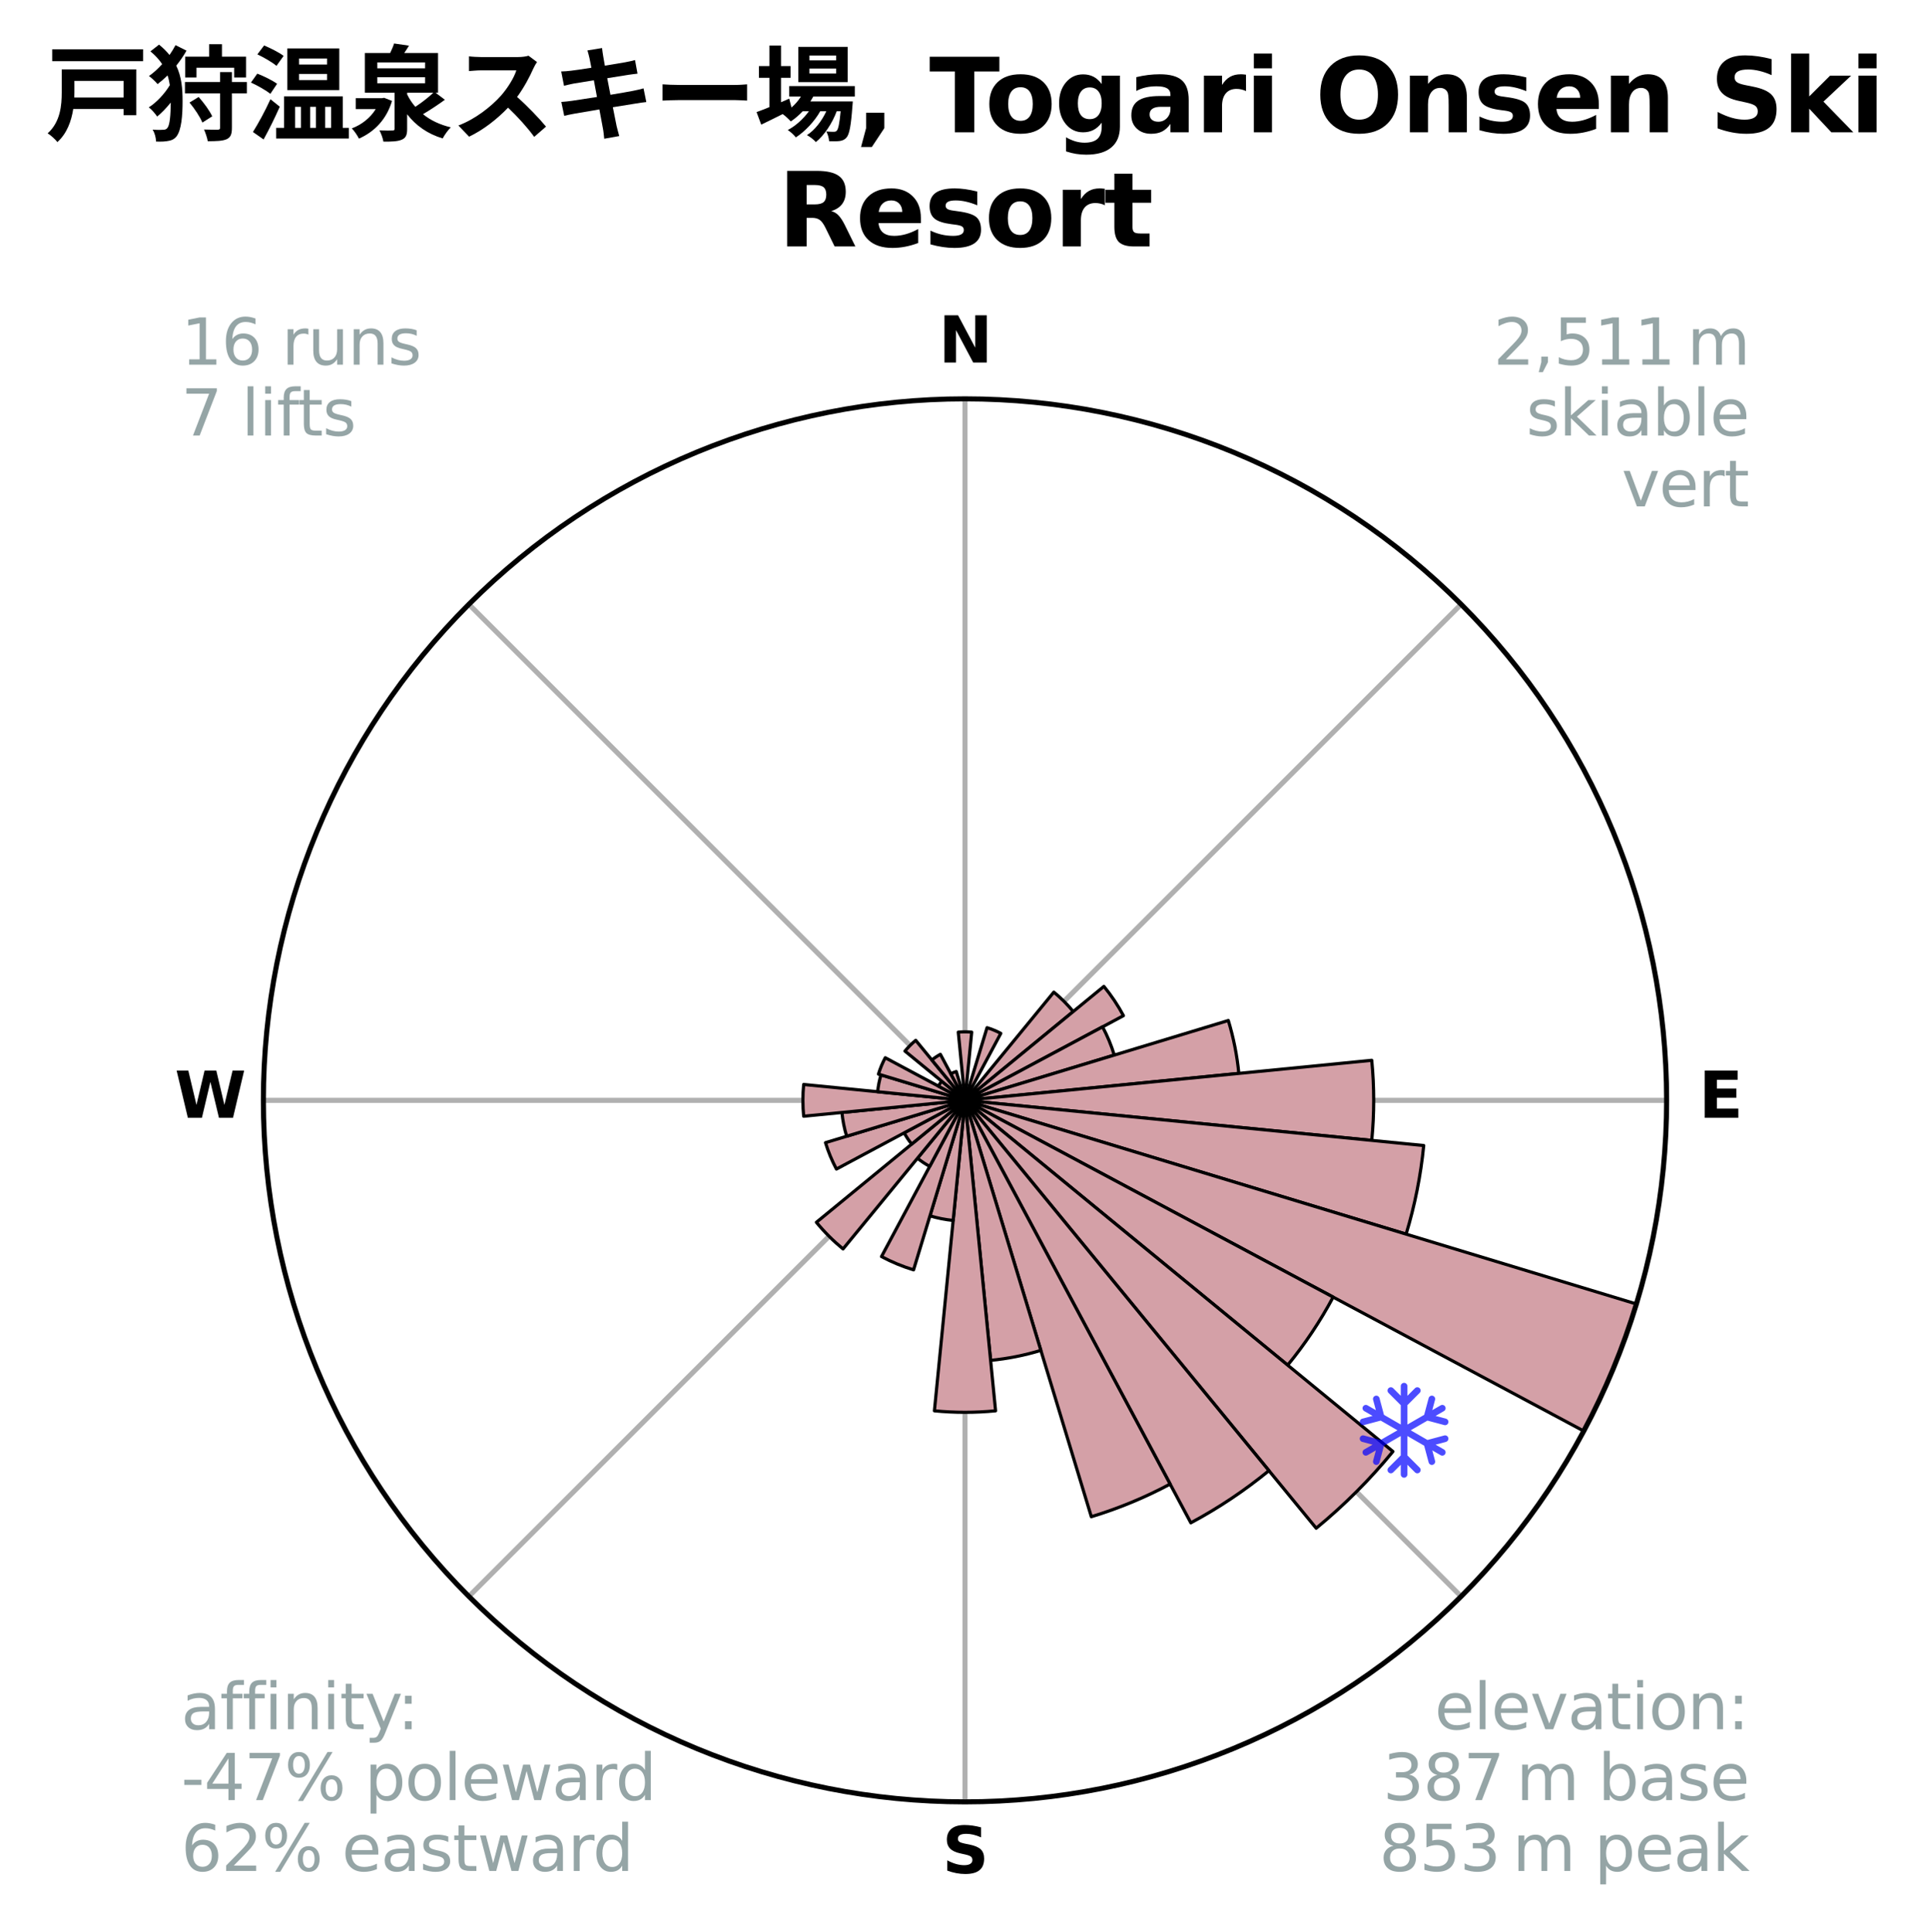 <?xml version="1.0" encoding="utf-8" standalone="no"?>
<!DOCTYPE svg PUBLIC "-//W3C//DTD SVG 1.1//EN"
  "http://www.w3.org/Graphics/SVG/1.1/DTD/svg11.dtd">
<svg xmlns:xlink="http://www.w3.org/1999/xlink" width="305.005pt" height="305.341pt" viewBox="0 0 305.005 305.341" xmlns="http://www.w3.org/2000/svg" version="1.1">
 <title>Ski Rose for 戸狩温泉スキー場, Togari Onsen Ski Resort</title>
 <defs>
  <style type="text/css">*{stroke-linejoin: round; stroke-linecap: butt}</style>
 </defs>
 <g id="figure_1">
  <g id="patch_1">
   <path d="M 0 305.341 
L 305.005 305.341 
L 305.005 0 
L 0 0 
z
" style="fill: #ffffff"/>
  </g>
  <g id="axes_1">
   <g id="patch_2">
    <path d="M 263.382 173.922 
C 263.382 159.361 260.514 144.942 254.942 131.49 
C 249.37 118.038 241.202 105.814 230.906 95.518 
C 220.611 85.222 208.387 77.054 194.934 71.482 
C 181.482 65.91 167.063 63.042 152.502 63.042 
C 137.942 63.042 123.523 65.91 110.071 71.482 
C 96.618 77.054 84.394 85.222 74.099 95.518 
C 63.803 105.814 55.635 118.038 50.063 131.49 
C 44.491 144.942 41.623 159.361 41.623 173.922 
C 41.623 188.483 44.491 202.902 50.063 216.354 
C 55.635 229.806 63.803 242.03 74.099 252.326 
C 84.394 262.622 96.618 270.79 110.071 276.362 
C 123.523 281.934 137.942 284.802 152.502 284.802 
C 167.063 284.802 181.482 281.934 194.934 276.362 
C 208.387 270.79 220.611 262.622 230.906 252.326 
C 241.202 242.03 249.37 229.806 254.942 216.354 
C 260.514 202.902 263.382 188.483 263.382 173.922 
M 152.502 173.922 
C 152.502 173.922 152.502 173.922 152.502 173.922 
C 152.502 173.922 152.502 173.922 152.502 173.922 
C 152.502 173.922 152.502 173.922 152.502 173.922 
C 152.502 173.922 152.502 173.922 152.502 173.922 
C 152.502 173.922 152.502 173.922 152.502 173.922 
C 152.502 173.922 152.502 173.922 152.502 173.922 
C 152.502 173.922 152.502 173.922 152.502 173.922 
C 152.502 173.922 152.502 173.922 152.502 173.922 
C 152.502 173.922 152.502 173.922 152.502 173.922 
C 152.502 173.922 152.502 173.922 152.502 173.922 
C 152.502 173.922 152.502 173.922 152.502 173.922 
C 152.502 173.922 152.502 173.922 152.502 173.922 
C 152.502 173.922 152.502 173.922 152.502 173.922 
C 152.502 173.922 152.502 173.922 152.502 173.922 
C 152.502 173.922 152.502 173.922 152.502 173.922 
C 152.502 173.922 152.502 173.922 152.502 173.922 
z
" style="fill: #ffffff"/>
   </g>
   <g id="matplotlib.axis_1">
    <g id="xtick_1">
     <g id="line2d_1">
      <path d="M 152.502 173.922 
L 152.502 63.042 
" clip-path="url(#pa9cf210014)" style="fill: none; stroke: #b0b0b0; stroke-width: 0.8; stroke-linecap: square"/>
     </g>
     <g id="text_1">
      <!-- N -->
      <g transform="translate(148.318 57.301) scale(0.1 -0.1)">
       <defs>
        <path id="DejaVuSans-Bold-4e" d="M 588 4666 
L 1931 4666 
L 3628 1466 
L 3628 4666 
L 4769 4666 
L 4769 0 
L 3425 0 
L 1728 3200 
L 1728 0 
L 588 0 
L 588 4666 
z
" transform="scale(0.016)"/>
       </defs>
       <use xlink:href="#DejaVuSans-Bold-4e"/>
      </g>
     </g>
    </g>
    <g id="xtick_2">
     <g id="line2d_2">
      <path d="M 152.502 173.922 
L 230.906 95.518 
" clip-path="url(#pa9cf210014)" style="fill: none; stroke: #b0b0b0; stroke-width: 0.8; stroke-linecap: square"/>
     </g>
    </g>
    <g id="xtick_3">
     <g id="line2d_3">
      <path d="M 152.502 173.922 
L 263.382 173.922 
" clip-path="url(#pa9cf210014)" style="fill: none; stroke: #b0b0b0; stroke-width: 0.8; stroke-linecap: square"/>
     </g>
     <g id="text_2">
      <!-- E -->
      <g transform="translate(268.467 176.681) scale(0.1 -0.1)">
       <defs>
        <path id="DejaVuSans-Bold-45" d="M 588 4666 
L 3834 4666 
L 3834 3756 
L 1791 3756 
L 1791 2888 
L 3713 2888 
L 3713 1978 
L 1791 1978 
L 1791 909 
L 3903 909 
L 3903 0 
L 588 0 
L 588 4666 
z
" transform="scale(0.016)"/>
       </defs>
       <use xlink:href="#DejaVuSans-Bold-45"/>
      </g>
     </g>
    </g>
    <g id="xtick_4">
     <g id="line2d_4">
      <path d="M 152.502 173.922 
L 230.906 252.326 
" clip-path="url(#pa9cf210014)" style="fill: none; stroke: #b0b0b0; stroke-width: 0.8; stroke-linecap: square"/>
     </g>
    </g>
    <g id="xtick_5">
     <g id="line2d_5">
      <path d="M 152.502 173.922 
L 152.502 284.802 
" clip-path="url(#pa9cf210014)" style="fill: none; stroke: #b0b0b0; stroke-width: 0.8; stroke-linecap: square"/>
     </g>
     <g id="text_3">
      <!-- S -->
      <g transform="translate(148.902 296.061) scale(0.1 -0.1)">
       <defs>
        <path id="DejaVuSans-Bold-53" d="M 3834 4519 
L 3834 3531 
Q 3450 3703 3084 3790 
Q 2719 3878 2394 3878 
Q 1963 3878 1756 3759 
Q 1550 3641 1550 3391 
Q 1550 3203 1689 3098 
Q 1828 2994 2194 2919 
L 2706 2816 
Q 3484 2659 3812 2340 
Q 4141 2022 4141 1434 
Q 4141 663 3683 286 
Q 3225 -91 2284 -91 
Q 1841 -91 1394 -6 
Q 947 78 500 244 
L 500 1259 
Q 947 1022 1364 901 
Q 1781 781 2169 781 
Q 2563 781 2772 912 
Q 2981 1044 2981 1288 
Q 2981 1506 2839 1625 
Q 2697 1744 2272 1838 
L 1806 1941 
Q 1106 2091 782 2419 
Q 459 2747 459 3303 
Q 459 4000 909 4375 
Q 1359 4750 2203 4750 
Q 2588 4750 2994 4692 
Q 3400 4634 3834 4519 
z
" transform="scale(0.016)"/>
       </defs>
       <use xlink:href="#DejaVuSans-Bold-53"/>
      </g>
     </g>
    </g>
    <g id="xtick_6">
     <g id="line2d_6">
      <path d="M 152.502 173.922 
L 74.099 252.326 
" clip-path="url(#pa9cf210014)" style="fill: none; stroke: #b0b0b0; stroke-width: 0.8; stroke-linecap: square"/>
     </g>
    </g>
    <g id="xtick_7">
     <g id="line2d_7">
      <path d="M 152.502 173.922 
L 41.623 173.922 
" clip-path="url(#pa9cf210014)" style="fill: none; stroke: #b0b0b0; stroke-width: 0.8; stroke-linecap: square"/>
     </g>
     <g id="text_4">
      <!-- W -->
      <g transform="translate(27.608 176.681) scale(0.1 -0.1)">
       <defs>
        <path id="DejaVuSans-Bold-57" d="M 191 4666 
L 1344 4666 
L 2150 1275 
L 2950 4666 
L 4109 4666 
L 4909 1275 
L 5716 4666 
L 6859 4666 
L 5759 0 
L 4372 0 
L 3525 3547 
L 2688 0 
L 1300 0 
L 191 4666 
z
" transform="scale(0.016)"/>
       </defs>
       <use xlink:href="#DejaVuSans-Bold-57"/>
      </g>
     </g>
    </g>
    <g id="xtick_8">
     <g id="line2d_8">
      <path d="M 152.502 173.922 
L 74.099 95.518 
" clip-path="url(#pa9cf210014)" style="fill: none; stroke: #b0b0b0; stroke-width: 0.8; stroke-linecap: square"/>
     </g>
    </g>
   </g>
   <g id="matplotlib.axis_2"/>
   <g id="patch_3">
    <path d="M 152.502 173.922 
C 152.502 173.922 152.502 173.922 152.502 173.922 
C 152.502 173.922 152.502 173.922 152.502 173.922 
L 153.564 163.143 
C 153.211 163.108 152.857 163.09 152.502 163.09 
C 152.148 163.09 151.794 163.108 151.441 163.143 
z
" clip-path="url(#pa9cf210014)" style="fill: #d4a0a7; stroke: #000000; stroke-width: 0.5; stroke-linejoin: miter"/>
   </g>
   <g id="patch_4">
    <path d="M 152.502 173.922 
C 152.502 173.922 152.502 173.922 152.502 173.922 
C 152.502 173.922 152.502 173.922 152.502 173.922 
L 152.502 173.922 
C 152.502 173.922 152.502 173.922 152.502 173.922 
C 152.502 173.922 152.502 173.922 152.502 173.922 
z
" clip-path="url(#pa9cf210014)" style="fill: #d4a0a7; stroke: #000000; stroke-width: 0.5; stroke-linejoin: miter"/>
   </g>
   <g id="patch_5">
    <path d="M 152.502 173.922 
C 152.502 173.922 152.502 173.922 152.502 173.922 
C 152.502 173.922 152.502 173.922 152.502 173.922 
L 158.161 163.335 
C 157.815 163.15 157.459 162.982 157.096 162.832 
C 156.733 162.681 156.363 162.549 155.987 162.435 
z
" clip-path="url(#pa9cf210014)" style="fill: #d4a0a7; stroke: #000000; stroke-width: 0.5; stroke-linejoin: miter"/>
   </g>
   <g id="patch_6">
    <path d="M 152.502 173.922 
C 152.502 173.922 152.502 173.922 152.502 173.922 
C 152.502 173.922 152.502 173.922 152.502 173.922 
L 152.502 173.922 
C 152.502 173.922 152.502 173.922 152.502 173.922 
C 152.502 173.922 152.502 173.922 152.502 173.922 
z
" clip-path="url(#pa9cf210014)" style="fill: #d4a0a7; stroke: #000000; stroke-width: 0.5; stroke-linejoin: miter"/>
   </g>
   <g id="patch_7">
    <path d="M 152.502 173.922 
C 152.502 173.922 152.502 173.922 152.502 173.922 
C 152.502 173.922 152.502 173.922 152.502 173.922 
L 169.609 159.883 
C 169.149 159.323 168.663 158.786 168.15 158.274 
C 167.638 157.762 167.101 157.275 166.541 156.816 
z
" clip-path="url(#pa9cf210014)" style="fill: #d4a0a7; stroke: #000000; stroke-width: 0.5; stroke-linejoin: miter"/>
   </g>
   <g id="patch_8">
    <path d="M 152.502 173.922 
C 152.502 173.922 152.502 173.922 152.502 173.922 
C 152.502 173.922 152.502 173.922 152.502 173.922 
L 177.545 160.537 
C 177.107 159.717 176.629 158.919 176.112 158.147 
C 175.596 157.374 175.042 156.627 174.452 155.908 
z
" clip-path="url(#pa9cf210014)" style="fill: #d4a0a7; stroke: #000000; stroke-width: 0.5; stroke-linejoin: miter"/>
   </g>
   <g id="patch_9">
    <path d="M 152.502 173.922 
C 152.502 173.922 152.502 173.922 152.502 173.922 
C 152.502 173.922 152.502 173.922 152.502 173.922 
L 176.093 166.766 
C 175.859 165.994 175.587 165.234 175.278 164.488 
C 174.969 163.743 174.624 163.013 174.244 162.301 
z
" clip-path="url(#pa9cf210014)" style="fill: #d4a0a7; stroke: #000000; stroke-width: 0.5; stroke-linejoin: miter"/>
   </g>
   <g id="patch_10">
    <path d="M 152.502 173.922 
C 152.502 173.922 152.502 173.922 152.502 173.922 
C 152.502 173.922 152.502 173.922 152.502 173.922 
L 195.779 169.66 
C 195.639 168.243 195.43 166.834 195.153 165.438 
C 194.875 164.042 194.529 162.661 194.116 161.299 
z
" clip-path="url(#pa9cf210014)" style="fill: #d4a0a7; stroke: #000000; stroke-width: 0.5; stroke-linejoin: miter"/>
   </g>
   <g id="patch_11">
    <path d="M 152.502 173.922 
C 152.502 173.922 152.502 173.922 152.502 173.922 
C 152.502 173.922 152.502 173.922 152.502 173.922 
L 216.78 180.253 
C 216.987 178.149 217.091 176.036 217.091 173.922 
C 217.091 171.808 216.987 169.695 216.78 167.591 
z
" clip-path="url(#pa9cf210014)" style="fill: #d4a0a7; stroke: #000000; stroke-width: 0.5; stroke-linejoin: miter"/>
   </g>
   <g id="patch_12">
    <path d="M 152.502 173.922 
C 152.502 173.922 152.502 173.922 152.502 173.922 
C 152.502 173.922 152.502 173.922 152.502 173.922 
L 222.21 195.068 
C 222.902 192.786 223.482 190.472 223.947 188.133 
C 224.412 185.795 224.762 183.435 224.996 181.062 
z
" clip-path="url(#pa9cf210014)" style="fill: #d4a0a7; stroke: #000000; stroke-width: 0.5; stroke-linejoin: miter"/>
   </g>
   <g id="patch_13">
    <path d="M 152.502 173.922 
C 152.502 173.922 152.502 173.922 152.502 173.922 
C 152.502 173.922 152.502 173.922 152.502 173.922 
L 250.29 226.19 
C 252.001 222.99 253.553 219.707 254.942 216.354 
C 256.331 213.001 257.555 209.582 258.608 206.109 
z
" clip-path="url(#pa9cf210014)" style="fill: #d4a0a7; stroke: #000000; stroke-width: 0.5; stroke-linejoin: miter"/>
   </g>
   <g id="patch_14">
    <path d="M 152.502 173.922 
C 152.502 173.922 152.502 173.922 152.502 173.922 
C 152.502 173.922 152.502 173.922 152.502 173.922 
L 203.497 215.772 
C 204.867 214.103 206.154 212.367 207.353 210.572 
C 208.553 208.777 209.664 206.924 210.681 205.019 
z
" clip-path="url(#pa9cf210014)" style="fill: #d4a0a7; stroke: #000000; stroke-width: 0.5; stroke-linejoin: miter"/>
   </g>
   <g id="patch_15">
    <path d="M 152.502 173.922 
C 152.502 173.922 152.502 173.922 152.502 173.922 
C 152.502 173.922 152.502 173.922 152.502 173.922 
L 208.003 241.549 
C 210.216 239.732 212.339 237.808 214.364 235.783 
C 216.389 233.759 218.313 231.636 220.129 229.422 
z
" clip-path="url(#pa9cf210014)" style="fill: #d4a0a7; stroke: #000000; stroke-width: 0.5; stroke-linejoin: miter"/>
   </g>
   <g id="patch_16">
    <path d="M 152.502 173.922 
C 152.502 173.922 152.502 173.922 152.502 173.922 
C 152.502 173.922 152.502 173.922 152.502 173.922 
L 188.193 240.695 
C 190.379 239.527 192.506 238.252 194.566 236.875 
C 196.627 235.498 198.619 234.021 200.534 232.449 
z
" clip-path="url(#pa9cf210014)" style="fill: #d4a0a7; stroke: #000000; stroke-width: 0.5; stroke-linejoin: miter"/>
   </g>
   <g id="patch_17">
    <path d="M 152.502 173.922 
C 152.502 173.922 152.502 173.922 152.502 173.922 
C 152.502 173.922 152.502 173.922 152.502 173.922 
L 172.466 239.732 
C 174.62 239.078 176.74 238.319 178.82 237.458 
C 180.9 236.597 182.936 235.634 184.921 234.573 
z
" clip-path="url(#pa9cf210014)" style="fill: #d4a0a7; stroke: #000000; stroke-width: 0.5; stroke-linejoin: miter"/>
   </g>
   <g id="patch_18">
    <path d="M 152.502 173.922 
C 152.502 173.922 152.502 173.922 152.502 173.922 
C 152.502 173.922 152.502 173.922 152.502 173.922 
L 156.55 215.019 
C 157.895 214.887 159.233 214.688 160.559 214.425 
C 161.885 214.161 163.197 213.832 164.49 213.44 
z
" clip-path="url(#pa9cf210014)" style="fill: #d4a0a7; stroke: #000000; stroke-width: 0.5; stroke-linejoin: miter"/>
   </g>
   <g id="patch_19">
    <path d="M 152.502 173.922 
C 152.502 173.922 152.502 173.922 152.502 173.922 
C 152.502 173.922 152.502 173.922 152.502 173.922 
L 147.669 222.993 
C 149.276 223.151 150.889 223.23 152.502 223.23 
C 154.116 223.23 155.729 223.151 157.336 222.993 
z
" clip-path="url(#pa9cf210014)" style="fill: #d4a0a7; stroke: #000000; stroke-width: 0.5; stroke-linejoin: miter"/>
   </g>
   <g id="patch_20">
    <path d="M 152.502 173.922 
C 152.502 173.922 152.502 173.922 152.502 173.922 
C 152.502 173.922 152.502 173.922 152.502 173.922 
L 146.966 192.173 
C 147.563 192.355 148.169 192.506 148.782 192.628 
C 149.394 192.75 150.012 192.842 150.633 192.903 
z
" clip-path="url(#pa9cf210014)" style="fill: #d4a0a7; stroke: #000000; stroke-width: 0.5; stroke-linejoin: miter"/>
   </g>
   <g id="patch_21">
    <path d="M 152.502 173.922 
C 152.502 173.922 152.502 173.922 152.502 173.922 
C 152.502 173.922 152.502 173.922 152.502 173.922 
L 139.305 198.613 
C 140.113 199.045 140.942 199.437 141.789 199.788 
C 142.635 200.138 143.499 200.447 144.375 200.713 
z
" clip-path="url(#pa9cf210014)" style="fill: #d4a0a7; stroke: #000000; stroke-width: 0.5; stroke-linejoin: miter"/>
   </g>
   <g id="patch_22">
    <path d="M 152.502 173.922 
C 152.502 173.922 152.502 173.922 152.502 173.922 
C 152.502 173.922 152.502 173.922 152.502 173.922 
L 144.996 183.069 
C 145.295 183.315 145.607 183.545 145.929 183.761 
C 146.251 183.976 146.583 184.175 146.925 184.358 
z
" clip-path="url(#pa9cf210014)" style="fill: #d4a0a7; stroke: #000000; stroke-width: 0.5; stroke-linejoin: miter"/>
   </g>
   <g id="patch_23">
    <path d="M 152.502 173.922 
C 152.502 173.922 152.502 173.922 152.502 173.922 
C 152.502 173.922 152.502 173.922 152.502 173.922 
L 129.016 193.197 
C 129.647 193.966 130.315 194.703 131.018 195.406 
C 131.721 196.11 132.459 196.778 133.227 197.409 
z
" clip-path="url(#pa9cf210014)" style="fill: #d4a0a7; stroke: #000000; stroke-width: 0.5; stroke-linejoin: miter"/>
   </g>
   <g id="patch_24">
    <path d="M 152.502 173.922 
C 152.502 173.922 152.502 173.922 152.502 173.922 
C 152.502 173.922 152.502 173.922 152.502 173.922 
L 142.895 179.058 
C 143.063 179.372 143.246 179.678 143.444 179.975 
C 143.642 180.271 143.855 180.558 144.081 180.833 
z
" clip-path="url(#pa9cf210014)" style="fill: #d4a0a7; stroke: #000000; stroke-width: 0.5; stroke-linejoin: miter"/>
   </g>
   <g id="patch_25">
    <path d="M 152.502 173.922 
C 152.502 173.922 152.502 173.922 152.502 173.922 
C 152.502 173.922 152.502 173.922 152.502 173.922 
L 130.456 180.61 
C 130.675 181.331 130.929 182.042 131.217 182.739 
C 131.506 183.435 131.829 184.117 132.184 184.782 
z
" clip-path="url(#pa9cf210014)" style="fill: #d4a0a7; stroke: #000000; stroke-width: 0.5; stroke-linejoin: miter"/>
   </g>
   <g id="patch_26">
    <path d="M 152.502 173.922 
C 152.502 173.922 152.502 173.922 152.502 173.922 
C 152.502 173.922 152.502 173.922 152.502 173.922 
L 133.054 175.838 
C 133.116 176.474 133.21 177.107 133.335 177.735 
C 133.46 178.362 133.615 178.983 133.801 179.595 
z
" clip-path="url(#pa9cf210014)" style="fill: #d4a0a7; stroke: #000000; stroke-width: 0.5; stroke-linejoin: miter"/>
   </g>
   <g id="patch_27">
    <path d="M 152.502 173.922 
C 152.502 173.922 152.502 173.922 152.502 173.922 
C 152.502 173.922 152.502 173.922 152.502 173.922 
L 127.008 171.411 
C 126.926 172.245 126.885 173.083 126.885 173.922 
C 126.885 174.761 126.926 175.599 127.008 176.433 
z
" clip-path="url(#pa9cf210014)" style="fill: #d4a0a7; stroke: #000000; stroke-width: 0.5; stroke-linejoin: miter"/>
   </g>
   <g id="patch_28">
    <path d="M 152.502 173.922 
C 152.502 173.922 152.502 173.922 152.502 173.922 
C 152.502 173.922 152.502 173.922 152.502 173.922 
L 139.228 169.895 
C 139.096 170.33 138.985 170.77 138.897 171.216 
C 138.808 171.661 138.742 172.11 138.697 172.562 
z
" clip-path="url(#pa9cf210014)" style="fill: #d4a0a7; stroke: #000000; stroke-width: 0.5; stroke-linejoin: miter"/>
   </g>
   <g id="patch_29">
    <path d="M 152.502 173.922 
C 152.502 173.922 152.502 173.922 152.502 173.922 
C 152.502 173.922 152.502 173.922 152.502 173.922 
L 139.899 167.185 
C 139.678 167.598 139.478 168.021 139.299 168.453 
C 139.12 168.885 138.963 169.326 138.827 169.774 
z
" clip-path="url(#pa9cf210014)" style="fill: #d4a0a7; stroke: #000000; stroke-width: 0.5; stroke-linejoin: miter"/>
   </g>
   <g id="patch_30">
    <path d="M 152.502 173.922 
C 152.502 173.922 152.502 173.922 152.502 173.922 
C 152.502 173.922 152.502 173.922 152.502 173.922 
L 148.82 170.9 
C 148.721 171.02 148.628 171.146 148.542 171.275 
C 148.455 171.405 148.375 171.539 148.301 171.676 
z
" clip-path="url(#pa9cf210014)" style="fill: #d4a0a7; stroke: #000000; stroke-width: 0.5; stroke-linejoin: miter"/>
   </g>
   <g id="patch_31">
    <path d="M 152.502 173.922 
C 152.502 173.922 152.502 173.922 152.502 173.922 
C 152.502 173.922 152.502 173.922 152.502 173.922 
L 144.715 164.433 
C 144.405 164.688 144.107 164.958 143.823 165.242 
C 143.538 165.526 143.269 165.824 143.014 166.135 
z
" clip-path="url(#pa9cf210014)" style="fill: #d4a0a7; stroke: #000000; stroke-width: 0.5; stroke-linejoin: miter"/>
   </g>
   <g id="patch_32">
    <path d="M 152.502 173.922 
C 152.502 173.922 152.502 173.922 152.502 173.922 
C 152.502 173.922 152.502 173.922 152.502 173.922 
L 148.613 166.645 
C 148.375 166.773 148.143 166.912 147.918 167.062 
C 147.694 167.212 147.477 167.373 147.268 167.544 
z
" clip-path="url(#pa9cf210014)" style="fill: #d4a0a7; stroke: #000000; stroke-width: 0.5; stroke-linejoin: miter"/>
   </g>
   <g id="patch_33">
    <path d="M 152.502 173.922 
C 152.502 173.922 152.502 173.922 152.502 173.922 
C 152.502 173.922 152.502 173.922 152.502 173.922 
L 151.12 169.363 
C 150.97 169.409 150.824 169.461 150.68 169.521 
C 150.535 169.581 150.394 169.647 150.257 169.721 
z
" clip-path="url(#pa9cf210014)" style="fill: #d4a0a7; stroke: #000000; stroke-width: 0.5; stroke-linejoin: miter"/>
   </g>
   <g id="patch_34">
    <path d="M 152.502 173.922 
C 152.502 173.922 152.502 173.922 152.502 173.922 
C 152.502 173.922 152.502 173.922 152.502 173.922 
L 152.502 173.922 
C 152.502 173.922 152.502 173.922 152.502 173.922 
C 152.502 173.922 152.502 173.922 152.502 173.922 
z
" clip-path="url(#pa9cf210014)" style="fill: #d4a0a7; stroke: #000000; stroke-width: 0.5; stroke-linejoin: miter"/>
   </g>
   <g id="PathCollection_1">
    <defs>
     <path id="m61275d2956" d="M 0.194 7.414 
L 0.194 7.414 
C 0.055 7.414 -0.078 7.359 -0.176 7.261 
C -0.274 7.163 -0.33 7.03 -0.33 6.891 
L -0.33 5.365 
L -1.528 6.564 
L -1.528 6.564 
C -1.577 6.613 -1.635 6.651 -1.698 6.678 
C -1.762 6.704 -1.83 6.718 -1.899 6.718 
C -1.968 6.718 -2.036 6.704 -2.1 6.678 
C -2.163 6.651 -2.221 6.613 -2.27 6.564 
L -2.27 6.564 
C -2.318 6.515 -2.357 6.458 -2.383 6.394 
C -2.41 6.33 -2.423 6.262 -2.423 6.193 
C -2.423 6.124 -2.41 6.056 -2.383 5.993 
C -2.357 5.929 -2.318 5.871 -2.27 5.823 
L -0.33 3.884 
L -0.33 0.821 
L -2.981 2.352 
L -3.692 5.001 
L -3.692 5.001 
C -3.728 5.135 -3.815 5.25 -3.935 5.319 
C -4.055 5.389 -4.198 5.408 -4.332 5.372 
L -4.332 5.372 
C -4.466 5.336 -4.581 5.249 -4.65 5.129 
C -4.719 5.009 -4.738 4.866 -4.703 4.732 
L -4.263 3.093 
L -5.586 3.856 
L -5.586 3.856 
C -5.645 3.89 -5.711 3.913 -5.779 3.922 
C -5.847 3.931 -5.916 3.926 -5.983 3.909 
C -6.049 3.891 -6.111 3.86 -6.166 3.818 
C -6.221 3.777 -6.266 3.724 -6.301 3.665 
L -6.301 3.665 
C -6.335 3.605 -6.358 3.54 -6.367 3.471 
C -6.375 3.403 -6.371 3.334 -6.353 3.267 
C -6.335 3.201 -6.304 3.139 -6.263 3.084 
C -6.221 3.03 -6.168 2.984 -6.109 2.95 
L -4.786 2.187 
L -6.425 1.747 
L -6.425 1.747 
C -6.559 1.711 -6.673 1.623 -6.743 1.503 
C -6.812 1.383 -6.831 1.24 -6.795 1.106 
L -6.795 1.106 
C -6.777 1.04 -6.747 0.978 -6.705 0.923 
C -6.663 0.869 -6.611 0.823 -6.551 0.789 
C -6.491 0.754 -6.426 0.732 -6.357 0.723 
C -6.289 0.715 -6.22 0.719 -6.154 0.737 
L -3.505 1.447 
L -0.852 -0.085 
L -3.504 -1.616 
L -6.154 -0.906 
L -6.154 -0.906 
C -6.22 -0.888 -6.289 -0.883 -6.358 -0.892 
C -6.426 -0.901 -6.492 -0.924 -6.551 -0.958 
C -6.611 -0.992 -6.663 -1.038 -6.705 -1.093 
C -6.747 -1.148 -6.778 -1.21 -6.795 -1.276 
L -6.795 -1.276 
C -6.831 -1.41 -6.812 -1.553 -6.743 -1.673 
C -6.673 -1.793 -6.559 -1.881 -6.425 -1.917 
L -4.786 -2.355 
L -6.109 -3.12 
L -6.109 -3.12 
C -6.229 -3.189 -6.316 -3.303 -6.352 -3.437 
C -6.388 -3.571 -6.37 -3.713 -6.301 -3.834 
L -6.301 -3.834 
C -6.266 -3.893 -6.221 -3.945 -6.166 -3.987 
C -6.112 -4.029 -6.049 -4.06 -5.983 -4.078 
C -5.917 -4.096 -5.847 -4.1 -5.779 -4.091 
C -5.711 -4.082 -5.645 -4.06 -5.586 -4.026 
L -4.263 -3.261 
L -4.703 -4.9 
L -4.703 -4.9 
C -4.738 -5.034 -4.719 -5.177 -4.65 -5.297 
C -4.581 -5.417 -4.466 -5.505 -4.332 -5.541 
L -4.332 -5.541 
C -4.198 -5.576 -4.056 -5.558 -3.936 -5.488 
C -3.816 -5.419 -3.728 -5.305 -3.692 -5.171 
L -2.982 -2.522 
L -0.329 -0.99 
L -0.329 -4.052 
L -2.269 -5.992 
L -2.269 -5.992 
C -2.318 -6.04 -2.357 -6.098 -2.383 -6.162 
C -2.41 -6.225 -2.423 -6.293 -2.423 -6.362 
C -2.423 -6.431 -2.41 -6.499 -2.383 -6.563 
C -2.357 -6.626 -2.318 -6.684 -2.269 -6.733 
L -2.269 -6.733 
C -2.221 -6.782 -2.163 -6.82 -2.1 -6.847 
C -2.036 -6.873 -1.968 -6.887 -1.899 -6.887 
C -1.83 -6.887 -1.762 -6.873 -1.698 -6.847 
C -1.635 -6.82 -1.577 -6.782 -1.528 -6.733 
L -0.329 -5.534 
L -0.329 -7.06 
L -0.329 -7.06 
C -0.329 -7.198 -0.274 -7.332 -0.176 -7.43 
C -0.078 -7.528 0.055 -7.583 0.194 -7.583 
L 0.194 -7.583 
C 0.332 -7.583 0.466 -7.528 0.564 -7.43 
C 0.662 -7.332 0.717 -7.198 0.717 -7.06 
L 0.717 -5.534 
L 1.916 -6.733 
L 1.916 -6.733 
C 1.964 -6.782 2.022 -6.82 2.086 -6.847 
C 2.149 -6.873 2.218 -6.887 2.286 -6.887 
C 2.355 -6.887 2.423 -6.873 2.487 -6.847 
C 2.551 -6.82 2.608 -6.782 2.657 -6.733 
L 2.657 -6.733 
C 2.706 -6.684 2.744 -6.626 2.771 -6.563 
C 2.797 -6.499 2.811 -6.431 2.811 -6.362 
C 2.811 -6.293 2.797 -6.225 2.771 -6.162 
C 2.744 -6.098 2.706 -6.04 2.657 -5.992 
L 0.717 -4.052 
L 0.717 -0.991 
L 3.369 -2.523 
L 4.079 -5.171 
L 4.079 -5.171 
C 4.115 -5.305 4.203 -5.419 4.323 -5.488 
C 4.443 -5.558 4.586 -5.576 4.72 -5.541 
L 4.72 -5.541 
C 4.854 -5.505 4.968 -5.417 5.038 -5.297 
C 5.107 -5.177 5.126 -5.034 5.09 -4.9 
L 4.65 -3.263 
L 5.973 -4.026 
L 5.973 -4.026 
C 6.033 -4.06 6.098 -4.082 6.167 -4.091 
C 6.235 -4.1 6.304 -4.096 6.37 -4.078 
C 6.437 -4.06 6.499 -4.029 6.554 -3.987 
C 6.608 -3.945 6.654 -3.893 6.688 -3.833 
L 6.688 -3.833 
C 6.757 -3.713 6.776 -3.571 6.74 -3.437 
C 6.704 -3.303 6.616 -3.189 6.496 -3.12 
L 5.173 -2.355 
L 6.812 -1.917 
L 6.812 -1.917 
C 6.946 -1.881 7.061 -1.793 7.13 -1.673 
C 7.2 -1.553 7.219 -1.41 7.183 -1.276 
L 7.183 -1.276 
C 7.165 -1.21 7.134 -1.147 7.093 -1.093 
C 7.051 -1.038 6.998 -0.992 6.939 -0.958 
C 6.879 -0.923 6.813 -0.901 6.745 -0.892 
C 6.677 -0.883 6.608 -0.888 6.541 -0.906 
L 3.891 -1.616 
L 1.239 -0.085 
L 3.893 1.447 
L 6.541 0.737 
L 6.541 0.737 
C 6.675 0.701 6.818 0.72 6.938 0.789 
C 7.058 0.859 7.145 0.973 7.181 1.106 
L 7.181 1.106 
C 7.217 1.24 7.198 1.383 7.129 1.503 
C 7.06 1.623 6.946 1.711 6.812 1.747 
L 5.173 2.187 
L 6.496 2.95 
L 6.496 2.95 
C 6.556 2.984 6.608 3.03 6.65 3.085 
C 6.691 3.139 6.722 3.201 6.74 3.268 
C 6.758 3.334 6.762 3.404 6.753 3.472 
C 6.744 3.54 6.721 3.606 6.687 3.665 
L 6.687 3.665 
C 6.617 3.785 6.503 3.872 6.369 3.908 
C 6.236 3.944 6.093 3.925 5.973 3.856 
L 4.65 3.091 
L 5.089 4.732 
L 5.089 4.732 
C 5.125 4.866 5.106 5.008 5.037 5.128 
C 4.967 5.248 4.853 5.336 4.72 5.372 
L 4.72 5.372 
C 4.586 5.408 4.443 5.389 4.323 5.319 
C 4.203 5.25 4.115 5.136 4.079 5.002 
L 3.368 2.352 
L 0.717 0.821 
L 0.717 3.884 
L 2.657 5.823 
L 2.657 5.823 
C 2.706 5.871 2.745 5.929 2.771 5.993 
C 2.797 6.056 2.811 6.125 2.811 6.193 
C 2.811 6.262 2.797 6.331 2.771 6.394 
C 2.745 6.458 2.706 6.515 2.657 6.564 
L 2.657 6.564 
C 2.608 6.613 2.551 6.652 2.487 6.678 
C 2.424 6.704 2.355 6.718 2.286 6.718 
C 2.218 6.718 2.149 6.704 2.086 6.678 
C 2.022 6.652 1.965 6.613 1.916 6.564 
L 0.717 5.365 
L 0.717 6.891 
L 0.717 6.891 
C 0.717 7.03 0.662 7.163 0.564 7.261 
C 0.466 7.359 0.333 7.414 0.194 7.414 
L 0.194 7.414 
z
"/>
    </defs>
    <g clip-path="url(#pa9cf210014)">
     <use xlink:href="#m61275d2956" x="221.697" y="226.154" style="fill: #0000ff; fill-opacity: 0.7"/>
    </g>
   </g>
   <g id="patch_35">
    <path d="M 152.502 63.042 
C 137.942 63.042 123.523 65.91 110.071 71.482 
C 96.618 77.054 84.394 85.222 74.099 95.518 
C 63.803 105.814 55.635 118.038 50.063 131.49 
C 44.491 144.942 41.623 159.361 41.623 173.922 
C 41.623 188.483 44.491 202.902 50.063 216.354 
C 55.635 229.806 63.803 242.03 74.099 252.326 
C 84.394 262.622 96.618 270.79 110.071 276.362 
C 123.523 281.934 137.942 284.802 152.502 284.802 
C 167.063 284.802 181.482 281.934 194.934 276.362 
C 208.387 270.79 220.611 262.622 230.906 252.326 
C 241.202 242.03 249.37 229.806 254.942 216.354 
C 260.514 202.902 263.382 188.483 263.382 173.922 
C 263.382 159.361 260.514 144.942 254.942 131.49 
C 249.37 118.038 241.202 105.814 230.906 95.518 
C 220.611 85.222 208.387 77.054 194.934 71.482 
C 181.482 65.91 167.063 63.042 152.502 63.042 
" style="fill: none; stroke: #000000; stroke-width: 0.8; stroke-linejoin: miter; stroke-linecap: square"/>
   </g>
   <g id="text_5">
    <!-- 16 runs -->
    <g style="fill: #95a5a6" transform="translate(28.624 57.642) scale(0.1 -0.1)">
     <defs>
      <path id="DejaVuSans-31" d="M 794 531 
L 1825 531 
L 1825 4091 
L 703 3866 
L 703 4441 
L 1819 4666 
L 2450 4666 
L 2450 531 
L 3481 531 
L 3481 0 
L 794 0 
L 794 531 
z
" transform="scale(0.016)"/>
      <path id="DejaVuSans-36" d="M 2113 2584 
Q 1688 2584 1439 2293 
Q 1191 2003 1191 1497 
Q 1191 994 1439 701 
Q 1688 409 2113 409 
Q 2538 409 2786 701 
Q 3034 994 3034 1497 
Q 3034 2003 2786 2293 
Q 2538 2584 2113 2584 
z
M 3366 4563 
L 3366 3988 
Q 3128 4100 2886 4159 
Q 2644 4219 2406 4219 
Q 1781 4219 1451 3797 
Q 1122 3375 1075 2522 
Q 1259 2794 1537 2939 
Q 1816 3084 2150 3084 
Q 2853 3084 3261 2657 
Q 3669 2231 3669 1497 
Q 3669 778 3244 343 
Q 2819 -91 2113 -91 
Q 1303 -91 875 529 
Q 447 1150 447 2328 
Q 447 3434 972 4092 
Q 1497 4750 2381 4750 
Q 2619 4750 2861 4703 
Q 3103 4656 3366 4563 
z
" transform="scale(0.016)"/>
      <path id="DejaVuSans-20" transform="scale(0.016)"/>
      <path id="DejaVuSans-72" d="M 2631 2963 
Q 2534 3019 2420 3045 
Q 2306 3072 2169 3072 
Q 1681 3072 1420 2755 
Q 1159 2438 1159 1844 
L 1159 0 
L 581 0 
L 581 3500 
L 1159 3500 
L 1159 2956 
Q 1341 3275 1631 3429 
Q 1922 3584 2338 3584 
Q 2397 3584 2469 3576 
Q 2541 3569 2628 3553 
L 2631 2963 
z
" transform="scale(0.016)"/>
      <path id="DejaVuSans-75" d="M 544 1381 
L 544 3500 
L 1119 3500 
L 1119 1403 
Q 1119 906 1312 657 
Q 1506 409 1894 409 
Q 2359 409 2629 706 
Q 2900 1003 2900 1516 
L 2900 3500 
L 3475 3500 
L 3475 0 
L 2900 0 
L 2900 538 
Q 2691 219 2414 64 
Q 2138 -91 1772 -91 
Q 1169 -91 856 284 
Q 544 659 544 1381 
z
M 1991 3584 
L 1991 3584 
z
" transform="scale(0.016)"/>
      <path id="DejaVuSans-6e" d="M 3513 2113 
L 3513 0 
L 2938 0 
L 2938 2094 
Q 2938 2591 2744 2837 
Q 2550 3084 2163 3084 
Q 1697 3084 1428 2787 
Q 1159 2491 1159 1978 
L 1159 0 
L 581 0 
L 581 3500 
L 1159 3500 
L 1159 2956 
Q 1366 3272 1645 3428 
Q 1925 3584 2291 3584 
Q 2894 3584 3203 3211 
Q 3513 2838 3513 2113 
z
" transform="scale(0.016)"/>
      <path id="DejaVuSans-73" d="M 2834 3397 
L 2834 2853 
Q 2591 2978 2328 3040 
Q 2066 3103 1784 3103 
Q 1356 3103 1142 2972 
Q 928 2841 928 2578 
Q 928 2378 1081 2264 
Q 1234 2150 1697 2047 
L 1894 2003 
Q 2506 1872 2764 1633 
Q 3022 1394 3022 966 
Q 3022 478 2636 193 
Q 2250 -91 1575 -91 
Q 1294 -91 989 -36 
Q 684 19 347 128 
L 347 722 
Q 666 556 975 473 
Q 1284 391 1588 391 
Q 1994 391 2212 530 
Q 2431 669 2431 922 
Q 2431 1156 2273 1281 
Q 2116 1406 1581 1522 
L 1381 1569 
Q 847 1681 609 1914 
Q 372 2147 372 2553 
Q 372 3047 722 3315 
Q 1072 3584 1716 3584 
Q 2034 3584 2315 3537 
Q 2597 3491 2834 3397 
z
" transform="scale(0.016)"/>
     </defs>
     <use xlink:href="#DejaVuSans-31"/>
     <use xlink:href="#DejaVuSans-36" x="63.623"/>
     <use xlink:href="#DejaVuSans-20" x="127.246"/>
     <use xlink:href="#DejaVuSans-72" x="159.033"/>
     <use xlink:href="#DejaVuSans-75" x="200.146"/>
     <use xlink:href="#DejaVuSans-6e" x="263.525"/>
     <use xlink:href="#DejaVuSans-73" x="326.904"/>
    </g>
    <!-- 7 lifts -->
    <g style="fill: #95a5a6" transform="translate(28.624 68.84) scale(0.1 -0.1)">
     <defs>
      <path id="DejaVuSans-37" d="M 525 4666 
L 3525 4666 
L 3525 4397 
L 1831 0 
L 1172 0 
L 2766 4134 
L 525 4134 
L 525 4666 
z
" transform="scale(0.016)"/>
      <path id="DejaVuSans-6c" d="M 603 4863 
L 1178 4863 
L 1178 0 
L 603 0 
L 603 4863 
z
" transform="scale(0.016)"/>
      <path id="DejaVuSans-69" d="M 603 3500 
L 1178 3500 
L 1178 0 
L 603 0 
L 603 3500 
z
M 603 4863 
L 1178 4863 
L 1178 4134 
L 603 4134 
L 603 4863 
z
" transform="scale(0.016)"/>
      <path id="DejaVuSans-66" d="M 2375 4863 
L 2375 4384 
L 1825 4384 
Q 1516 4384 1395 4259 
Q 1275 4134 1275 3809 
L 1275 3500 
L 2222 3500 
L 2222 3053 
L 1275 3053 
L 1275 0 
L 697 0 
L 697 3053 
L 147 3053 
L 147 3500 
L 697 3500 
L 697 3744 
Q 697 4328 969 4595 
Q 1241 4863 1831 4863 
L 2375 4863 
z
" transform="scale(0.016)"/>
      <path id="DejaVuSans-74" d="M 1172 4494 
L 1172 3500 
L 2356 3500 
L 2356 3053 
L 1172 3053 
L 1172 1153 
Q 1172 725 1289 603 
Q 1406 481 1766 481 
L 2356 481 
L 2356 0 
L 1766 0 
Q 1100 0 847 248 
Q 594 497 594 1153 
L 594 3053 
L 172 3053 
L 172 3500 
L 594 3500 
L 594 4494 
L 1172 4494 
z
" transform="scale(0.016)"/>
     </defs>
     <use xlink:href="#DejaVuSans-37"/>
     <use xlink:href="#DejaVuSans-20" x="63.623"/>
     <use xlink:href="#DejaVuSans-6c" x="95.41"/>
     <use xlink:href="#DejaVuSans-69" x="123.193"/>
     <use xlink:href="#DejaVuSans-66" x="150.977"/>
     <use xlink:href="#DejaVuSans-74" x="184.432"/>
     <use xlink:href="#DejaVuSans-73" x="223.641"/>
    </g>
   </g>
   <g id="text_6">
    <!-- 2,511 m -->
    <g style="fill: #95a5a6" transform="translate(236.015 57.642) scale(0.1 -0.1)">
     <defs>
      <path id="DejaVuSans-32" d="M 1228 531 
L 3431 531 
L 3431 0 
L 469 0 
L 469 531 
Q 828 903 1448 1529 
Q 2069 2156 2228 2338 
Q 2531 2678 2651 2914 
Q 2772 3150 2772 3378 
Q 2772 3750 2511 3984 
Q 2250 4219 1831 4219 
Q 1534 4219 1204 4116 
Q 875 4013 500 3803 
L 500 4441 
Q 881 4594 1212 4672 
Q 1544 4750 1819 4750 
Q 2544 4750 2975 4387 
Q 3406 4025 3406 3419 
Q 3406 3131 3298 2873 
Q 3191 2616 2906 2266 
Q 2828 2175 2409 1742 
Q 1991 1309 1228 531 
z
" transform="scale(0.016)"/>
      <path id="DejaVuSans-2c" d="M 750 794 
L 1409 794 
L 1409 256 
L 897 -744 
L 494 -744 
L 750 256 
L 750 794 
z
" transform="scale(0.016)"/>
      <path id="DejaVuSans-35" d="M 691 4666 
L 3169 4666 
L 3169 4134 
L 1269 4134 
L 1269 2991 
Q 1406 3038 1543 3061 
Q 1681 3084 1819 3084 
Q 2600 3084 3056 2656 
Q 3513 2228 3513 1497 
Q 3513 744 3044 326 
Q 2575 -91 1722 -91 
Q 1428 -91 1123 -41 
Q 819 9 494 109 
L 494 744 
Q 775 591 1075 516 
Q 1375 441 1709 441 
Q 2250 441 2565 725 
Q 2881 1009 2881 1497 
Q 2881 1984 2565 2268 
Q 2250 2553 1709 2553 
Q 1456 2553 1204 2497 
Q 953 2441 691 2322 
L 691 4666 
z
" transform="scale(0.016)"/>
      <path id="DejaVuSans-202f" transform="scale(0.016)"/>
      <path id="DejaVuSans-6d" d="M 3328 2828 
Q 3544 3216 3844 3400 
Q 4144 3584 4550 3584 
Q 5097 3584 5394 3201 
Q 5691 2819 5691 2113 
L 5691 0 
L 5113 0 
L 5113 2094 
Q 5113 2597 4934 2840 
Q 4756 3084 4391 3084 
Q 3944 3084 3684 2787 
Q 3425 2491 3425 1978 
L 3425 0 
L 2847 0 
L 2847 2094 
Q 2847 2600 2669 2842 
Q 2491 3084 2119 3084 
Q 1678 3084 1418 2786 
Q 1159 2488 1159 1978 
L 1159 0 
L 581 0 
L 581 3500 
L 1159 3500 
L 1159 2956 
Q 1356 3278 1631 3431 
Q 1906 3584 2284 3584 
Q 2666 3584 2933 3390 
Q 3200 3197 3328 2828 
z
" transform="scale(0.016)"/>
     </defs>
     <use xlink:href="#DejaVuSans-32"/>
     <use xlink:href="#DejaVuSans-2c" x="63.623"/>
     <use xlink:href="#DejaVuSans-35" x="95.41"/>
     <use xlink:href="#DejaVuSans-31" x="159.033"/>
     <use xlink:href="#DejaVuSans-31" x="222.656"/>
     <use xlink:href="#DejaVuSans-202f" x="286.279"/>
     <use xlink:href="#DejaVuSans-6d" x="306.25"/>
    </g>
    <!-- skiable -->
    <g style="fill: #95a5a6" transform="translate(241.195 68.84) scale(0.1 -0.1)">
     <defs>
      <path id="DejaVuSans-6b" d="M 581 4863 
L 1159 4863 
L 1159 1991 
L 2875 3500 
L 3609 3500 
L 1753 1863 
L 3688 0 
L 2938 0 
L 1159 1709 
L 1159 0 
L 581 0 
L 581 4863 
z
" transform="scale(0.016)"/>
      <path id="DejaVuSans-61" d="M 2194 1759 
Q 1497 1759 1228 1600 
Q 959 1441 959 1056 
Q 959 750 1161 570 
Q 1363 391 1709 391 
Q 2188 391 2477 730 
Q 2766 1069 2766 1631 
L 2766 1759 
L 2194 1759 
z
M 3341 1997 
L 3341 0 
L 2766 0 
L 2766 531 
Q 2569 213 2275 61 
Q 1981 -91 1556 -91 
Q 1019 -91 701 211 
Q 384 513 384 1019 
Q 384 1609 779 1909 
Q 1175 2209 1959 2209 
L 2766 2209 
L 2766 2266 
Q 2766 2663 2505 2880 
Q 2244 3097 1772 3097 
Q 1472 3097 1187 3025 
Q 903 2953 641 2809 
L 641 3341 
Q 956 3463 1253 3523 
Q 1550 3584 1831 3584 
Q 2591 3584 2966 3190 
Q 3341 2797 3341 1997 
z
" transform="scale(0.016)"/>
      <path id="DejaVuSans-62" d="M 3116 1747 
Q 3116 2381 2855 2742 
Q 2594 3103 2138 3103 
Q 1681 3103 1420 2742 
Q 1159 2381 1159 1747 
Q 1159 1113 1420 752 
Q 1681 391 2138 391 
Q 2594 391 2855 752 
Q 3116 1113 3116 1747 
z
M 1159 2969 
Q 1341 3281 1617 3432 
Q 1894 3584 2278 3584 
Q 2916 3584 3314 3078 
Q 3713 2572 3713 1747 
Q 3713 922 3314 415 
Q 2916 -91 2278 -91 
Q 1894 -91 1617 61 
Q 1341 213 1159 525 
L 1159 0 
L 581 0 
L 581 4863 
L 1159 4863 
L 1159 2969 
z
" transform="scale(0.016)"/>
      <path id="DejaVuSans-65" d="M 3597 1894 
L 3597 1613 
L 953 1613 
Q 991 1019 1311 708 
Q 1631 397 2203 397 
Q 2534 397 2845 478 
Q 3156 559 3463 722 
L 3463 178 
Q 3153 47 2828 -22 
Q 2503 -91 2169 -91 
Q 1331 -91 842 396 
Q 353 884 353 1716 
Q 353 2575 817 3079 
Q 1281 3584 2069 3584 
Q 2775 3584 3186 3129 
Q 3597 2675 3597 1894 
z
M 3022 2063 
Q 3016 2534 2758 2815 
Q 2500 3097 2075 3097 
Q 1594 3097 1305 2825 
Q 1016 2553 972 2059 
L 3022 2063 
z
" transform="scale(0.016)"/>
     </defs>
     <use xlink:href="#DejaVuSans-73"/>
     <use xlink:href="#DejaVuSans-6b" x="52.1"/>
     <use xlink:href="#DejaVuSans-69" x="110.01"/>
     <use xlink:href="#DejaVuSans-61" x="137.793"/>
     <use xlink:href="#DejaVuSans-62" x="199.072"/>
     <use xlink:href="#DejaVuSans-6c" x="262.549"/>
     <use xlink:href="#DejaVuSans-65" x="290.332"/>
    </g>
    <!-- vert -->
    <g style="fill: #95a5a6" transform="translate(256.278 80.038) scale(0.1 -0.1)">
     <defs>
      <path id="DejaVuSans-76" d="M 191 3500 
L 800 3500 
L 1894 563 
L 2988 3500 
L 3597 3500 
L 2284 0 
L 1503 0 
L 191 3500 
z
" transform="scale(0.016)"/>
     </defs>
     <use xlink:href="#DejaVuSans-76"/>
     <use xlink:href="#DejaVuSans-65" x="59.18"/>
     <use xlink:href="#DejaVuSans-72" x="120.703"/>
     <use xlink:href="#DejaVuSans-74" x="161.816"/>
    </g>
   </g>
   <g id="text_7">
    <!-- affinity: -->
    <g style="fill: #95a5a6" transform="translate(28.624 273.325) scale(0.1 -0.1)">
     <defs>
      <path id="DejaVuSans-79" d="M 2059 -325 
Q 1816 -950 1584 -1140 
Q 1353 -1331 966 -1331 
L 506 -1331 
L 506 -850 
L 844 -850 
Q 1081 -850 1212 -737 
Q 1344 -625 1503 -206 
L 1606 56 
L 191 3500 
L 800 3500 
L 1894 763 
L 2988 3500 
L 3597 3500 
L 2059 -325 
z
" transform="scale(0.016)"/>
      <path id="DejaVuSans-3a" d="M 750 794 
L 1409 794 
L 1409 0 
L 750 0 
L 750 794 
z
M 750 3309 
L 1409 3309 
L 1409 2516 
L 750 2516 
L 750 3309 
z
" transform="scale(0.016)"/>
     </defs>
     <use xlink:href="#DejaVuSans-61"/>
     <use xlink:href="#DejaVuSans-66" x="61.279"/>
     <use xlink:href="#DejaVuSans-66" x="96.484"/>
     <use xlink:href="#DejaVuSans-69" x="131.689"/>
     <use xlink:href="#DejaVuSans-6e" x="159.473"/>
     <use xlink:href="#DejaVuSans-69" x="222.852"/>
     <use xlink:href="#DejaVuSans-74" x="250.635"/>
     <use xlink:href="#DejaVuSans-79" x="289.844"/>
     <use xlink:href="#DejaVuSans-3a" x="341.773"/>
    </g>
    <!-- -47% poleward -->
    <g style="fill: #95a5a6" transform="translate(28.624 284.523) scale(0.1 -0.1)">
     <defs>
      <path id="DejaVuSans-2d" d="M 313 2009 
L 1997 2009 
L 1997 1497 
L 313 1497 
L 313 2009 
z
" transform="scale(0.016)"/>
      <path id="DejaVuSans-34" d="M 2419 4116 
L 825 1625 
L 2419 1625 
L 2419 4116 
z
M 2253 4666 
L 3047 4666 
L 3047 1625 
L 3713 1625 
L 3713 1100 
L 3047 1100 
L 3047 0 
L 2419 0 
L 2419 1100 
L 313 1100 
L 313 1709 
L 2253 4666 
z
" transform="scale(0.016)"/>
      <path id="DejaVuSans-25" d="M 4653 2053 
Q 4381 2053 4226 1822 
Q 4072 1591 4072 1178 
Q 4072 772 4226 539 
Q 4381 306 4653 306 
Q 4919 306 5073 539 
Q 5228 772 5228 1178 
Q 5228 1588 5073 1820 
Q 4919 2053 4653 2053 
z
M 4653 2450 
Q 5147 2450 5437 2106 
Q 5728 1763 5728 1178 
Q 5728 594 5436 251 
Q 5144 -91 4653 -91 
Q 4153 -91 3862 251 
Q 3572 594 3572 1178 
Q 3572 1766 3864 2108 
Q 4156 2450 4653 2450 
z
M 1428 4353 
Q 1159 4353 1004 4120 
Q 850 3888 850 3481 
Q 850 3069 1003 2837 
Q 1156 2606 1428 2606 
Q 1700 2606 1854 2837 
Q 2009 3069 2009 3481 
Q 2009 3884 1853 4118 
Q 1697 4353 1428 4353 
z
M 4250 4750 
L 4750 4750 
L 1831 -91 
L 1331 -91 
L 4250 4750 
z
M 1428 4750 
Q 1922 4750 2215 4408 
Q 2509 4066 2509 3481 
Q 2509 2891 2217 2550 
Q 1925 2209 1428 2209 
Q 931 2209 642 2551 
Q 353 2894 353 3481 
Q 353 4063 643 4406 
Q 934 4750 1428 4750 
z
" transform="scale(0.016)"/>
      <path id="DejaVuSans-70" d="M 1159 525 
L 1159 -1331 
L 581 -1331 
L 581 3500 
L 1159 3500 
L 1159 2969 
Q 1341 3281 1617 3432 
Q 1894 3584 2278 3584 
Q 2916 3584 3314 3078 
Q 3713 2572 3713 1747 
Q 3713 922 3314 415 
Q 2916 -91 2278 -91 
Q 1894 -91 1617 61 
Q 1341 213 1159 525 
z
M 3116 1747 
Q 3116 2381 2855 2742 
Q 2594 3103 2138 3103 
Q 1681 3103 1420 2742 
Q 1159 2381 1159 1747 
Q 1159 1113 1420 752 
Q 1681 391 2138 391 
Q 2594 391 2855 752 
Q 3116 1113 3116 1747 
z
" transform="scale(0.016)"/>
      <path id="DejaVuSans-6f" d="M 1959 3097 
Q 1497 3097 1228 2736 
Q 959 2375 959 1747 
Q 959 1119 1226 758 
Q 1494 397 1959 397 
Q 2419 397 2687 759 
Q 2956 1122 2956 1747 
Q 2956 2369 2687 2733 
Q 2419 3097 1959 3097 
z
M 1959 3584 
Q 2709 3584 3137 3096 
Q 3566 2609 3566 1747 
Q 3566 888 3137 398 
Q 2709 -91 1959 -91 
Q 1206 -91 779 398 
Q 353 888 353 1747 
Q 353 2609 779 3096 
Q 1206 3584 1959 3584 
z
" transform="scale(0.016)"/>
      <path id="DejaVuSans-77" d="M 269 3500 
L 844 3500 
L 1563 769 
L 2278 3500 
L 2956 3500 
L 3675 769 
L 4391 3500 
L 4966 3500 
L 4050 0 
L 3372 0 
L 2619 2869 
L 1863 0 
L 1184 0 
L 269 3500 
z
" transform="scale(0.016)"/>
      <path id="DejaVuSans-64" d="M 2906 2969 
L 2906 4863 
L 3481 4863 
L 3481 0 
L 2906 0 
L 2906 525 
Q 2725 213 2448 61 
Q 2172 -91 1784 -91 
Q 1150 -91 751 415 
Q 353 922 353 1747 
Q 353 2572 751 3078 
Q 1150 3584 1784 3584 
Q 2172 3584 2448 3432 
Q 2725 3281 2906 2969 
z
M 947 1747 
Q 947 1113 1208 752 
Q 1469 391 1925 391 
Q 2381 391 2643 752 
Q 2906 1113 2906 1747 
Q 2906 2381 2643 2742 
Q 2381 3103 1925 3103 
Q 1469 3103 1208 2742 
Q 947 2381 947 1747 
z
" transform="scale(0.016)"/>
     </defs>
     <use xlink:href="#DejaVuSans-2d"/>
     <use xlink:href="#DejaVuSans-34" x="36.084"/>
     <use xlink:href="#DejaVuSans-37" x="99.707"/>
     <use xlink:href="#DejaVuSans-25" x="163.33"/>
     <use xlink:href="#DejaVuSans-20" x="258.35"/>
     <use xlink:href="#DejaVuSans-70" x="290.137"/>
     <use xlink:href="#DejaVuSans-6f" x="353.613"/>
     <use xlink:href="#DejaVuSans-6c" x="414.795"/>
     <use xlink:href="#DejaVuSans-65" x="442.578"/>
     <use xlink:href="#DejaVuSans-77" x="504.102"/>
     <use xlink:href="#DejaVuSans-61" x="585.889"/>
     <use xlink:href="#DejaVuSans-72" x="647.168"/>
     <use xlink:href="#DejaVuSans-64" x="686.531"/>
    </g>
    <!-- 62% eastward -->
    <g style="fill: #95a5a6" transform="translate(28.624 295.721) scale(0.1 -0.1)">
     <use xlink:href="#DejaVuSans-36"/>
     <use xlink:href="#DejaVuSans-32" x="63.623"/>
     <use xlink:href="#DejaVuSans-25" x="127.246"/>
     <use xlink:href="#DejaVuSans-20" x="222.266"/>
     <use xlink:href="#DejaVuSans-65" x="254.053"/>
     <use xlink:href="#DejaVuSans-61" x="315.576"/>
     <use xlink:href="#DejaVuSans-73" x="376.855"/>
     <use xlink:href="#DejaVuSans-74" x="428.955"/>
     <use xlink:href="#DejaVuSans-77" x="468.164"/>
     <use xlink:href="#DejaVuSans-61" x="549.951"/>
     <use xlink:href="#DejaVuSans-72" x="611.23"/>
     <use xlink:href="#DejaVuSans-64" x="650.594"/>
    </g>
   </g>
   <g id="text_8">
    <!-- elevation: -->
    <g style="fill: #95a5a6" transform="translate(226.726 273.325) scale(0.1 -0.1)">
     <use xlink:href="#DejaVuSans-65"/>
     <use xlink:href="#DejaVuSans-6c" x="61.523"/>
     <use xlink:href="#DejaVuSans-65" x="89.307"/>
     <use xlink:href="#DejaVuSans-76" x="150.83"/>
     <use xlink:href="#DejaVuSans-61" x="210.01"/>
     <use xlink:href="#DejaVuSans-74" x="271.289"/>
     <use xlink:href="#DejaVuSans-69" x="310.498"/>
     <use xlink:href="#DejaVuSans-6f" x="338.281"/>
     <use xlink:href="#DejaVuSans-6e" x="399.463"/>
     <use xlink:href="#DejaVuSans-3a" x="462.842"/>
    </g>
    <!-- 387 m base -->
    <g style="fill: #95a5a6" transform="translate(218.539 284.523) scale(0.1 -0.1)">
     <defs>
      <path id="DejaVuSans-33" d="M 2597 2516 
Q 3050 2419 3304 2112 
Q 3559 1806 3559 1356 
Q 3559 666 3084 287 
Q 2609 -91 1734 -91 
Q 1441 -91 1130 -33 
Q 819 25 488 141 
L 488 750 
Q 750 597 1062 519 
Q 1375 441 1716 441 
Q 2309 441 2620 675 
Q 2931 909 2931 1356 
Q 2931 1769 2642 2001 
Q 2353 2234 1838 2234 
L 1294 2234 
L 1294 2753 
L 1863 2753 
Q 2328 2753 2575 2939 
Q 2822 3125 2822 3475 
Q 2822 3834 2567 4026 
Q 2313 4219 1838 4219 
Q 1578 4219 1281 4162 
Q 984 4106 628 3988 
L 628 4550 
Q 988 4650 1302 4700 
Q 1616 4750 1894 4750 
Q 2613 4750 3031 4423 
Q 3450 4097 3450 3541 
Q 3450 3153 3228 2886 
Q 3006 2619 2597 2516 
z
" transform="scale(0.016)"/>
      <path id="DejaVuSans-38" d="M 2034 2216 
Q 1584 2216 1326 1975 
Q 1069 1734 1069 1313 
Q 1069 891 1326 650 
Q 1584 409 2034 409 
Q 2484 409 2743 651 
Q 3003 894 3003 1313 
Q 3003 1734 2745 1975 
Q 2488 2216 2034 2216 
z
M 1403 2484 
Q 997 2584 770 2862 
Q 544 3141 544 3541 
Q 544 4100 942 4425 
Q 1341 4750 2034 4750 
Q 2731 4750 3128 4425 
Q 3525 4100 3525 3541 
Q 3525 3141 3298 2862 
Q 3072 2584 2669 2484 
Q 3125 2378 3379 2068 
Q 3634 1759 3634 1313 
Q 3634 634 3220 271 
Q 2806 -91 2034 -91 
Q 1263 -91 848 271 
Q 434 634 434 1313 
Q 434 1759 690 2068 
Q 947 2378 1403 2484 
z
M 1172 3481 
Q 1172 3119 1398 2916 
Q 1625 2713 2034 2713 
Q 2441 2713 2670 2916 
Q 2900 3119 2900 3481 
Q 2900 3844 2670 4047 
Q 2441 4250 2034 4250 
Q 1625 4250 1398 4047 
Q 1172 3844 1172 3481 
z
" transform="scale(0.016)"/>
     </defs>
     <use xlink:href="#DejaVuSans-33"/>
     <use xlink:href="#DejaVuSans-38" x="63.623"/>
     <use xlink:href="#DejaVuSans-37" x="127.246"/>
     <use xlink:href="#DejaVuSans-202f" x="190.869"/>
     <use xlink:href="#DejaVuSans-6d" x="210.84"/>
     <use xlink:href="#DejaVuSans-20" x="308.252"/>
     <use xlink:href="#DejaVuSans-62" x="340.039"/>
     <use xlink:href="#DejaVuSans-61" x="403.516"/>
     <use xlink:href="#DejaVuSans-73" x="464.795"/>
     <use xlink:href="#DejaVuSans-65" x="516.895"/>
    </g>
    <!-- 853 m peak -->
    <g style="fill: #95a5a6" transform="translate(217.957 295.721) scale(0.1 -0.1)">
     <use xlink:href="#DejaVuSans-38"/>
     <use xlink:href="#DejaVuSans-35" x="63.623"/>
     <use xlink:href="#DejaVuSans-33" x="127.246"/>
     <use xlink:href="#DejaVuSans-202f" x="190.869"/>
     <use xlink:href="#DejaVuSans-6d" x="210.84"/>
     <use xlink:href="#DejaVuSans-20" x="308.252"/>
     <use xlink:href="#DejaVuSans-70" x="340.039"/>
     <use xlink:href="#DejaVuSans-65" x="403.516"/>
     <use xlink:href="#DejaVuSans-61" x="465.039"/>
     <use xlink:href="#DejaVuSans-6b" x="526.318"/>
    </g>
   </g>
   <g id="text_9">
    <!-- 戸狩温泉スキー場, Togari Onsen Ski -->
    <g transform="translate(7.2 20.913) scale(0.16 -0.16)">
     <defs>
      <path id="NotoSansCJKjp-Bold-6238" d="M 410 5126 
L 410 4390 
L 6022 4390 
L 6022 5126 
L 410 5126 
z
M 998 3885 
L 998 2470 
C 998 1677 922 646 128 -64 
C 301 -160 614 -448 730 -602 
C 1325 -70 1594 704 1709 1440 
L 4819 1440 
L 4819 1056 
L 5600 1056 
L 5600 3885 
L 998 3885 
z
M 4819 2150 
L 1773 2150 
L 1779 2458 
L 1779 3174 
L 4819 3174 
L 4819 2150 
z
" transform="scale(0.016)"/>
      <path id="NotoSansCJKjp-Bold-72e9" d="M 2637 1837 
C 2950 1459 3296 941 3430 602 
L 4038 986 
C 3885 1325 3520 1824 3200 2182 
L 2637 1837 
z
M 2368 4672 
L 2368 3386 
L 3066 3386 
L 3066 3987 
L 5395 3987 
L 5395 3386 
L 6125 3386 
L 6125 4672 
L 4640 4672 
L 4640 5440 
L 3846 5440 
L 3846 4672 
L 2368 4672 
z
M 4525 3718 
L 4525 3104 
L 2355 3104 
L 2355 2406 
L 4525 2406 
L 4525 288 
C 4525 192 4486 166 4378 160 
C 4269 160 3878 160 3533 173 
C 3622 -32 3731 -346 3763 -550 
C 4282 -550 4666 -538 4922 -429 
C 5178 -314 5254 -115 5254 275 
L 5254 2406 
L 6176 2406 
L 6176 3104 
L 5254 3104 
L 5254 3718 
L 4525 3718 
z
M 1773 5382 
C 1670 5184 1542 4979 1402 4774 
C 1222 4992 1011 5210 755 5414 
L 224 4998 
C 531 4742 768 4480 947 4211 
C 698 3930 416 3674 134 3475 
C 301 3354 544 3123 666 2976 
C 870 3136 1082 3315 1280 3514 
C 1344 3322 1389 3123 1421 2912 
C 1107 2387 589 1830 122 1542 
C 307 1402 518 1152 640 973 
C 915 1197 1210 1504 1478 1837 
C 1472 1088 1421 461 1280 282 
C 1229 211 1171 173 1069 160 
C 928 147 691 141 358 166 
C 493 -51 563 -326 570 -570 
C 883 -582 1165 -576 1421 -512 
C 1587 -474 1728 -390 1837 -250 
C 2138 154 2208 1024 2208 1933 
C 2208 2694 2150 3424 1818 4115 
C 2054 4410 2272 4723 2451 5043 
L 1773 5382 
z
" transform="scale(0.016)"/>
      <path id="NotoSansCJKjp-Bold-6e29" d="M 3149 3603 
L 4877 3603 
L 4877 3226 
L 3149 3226 
L 3149 3603 
z
M 3149 4557 
L 4877 4557 
L 4877 4186 
L 3149 4186 
L 3149 4557 
z
M 2426 5178 
L 2426 2605 
L 5632 2605 
L 5632 5178 
L 2426 5178 
z
M 576 4813 
C 979 4621 1504 4320 1754 4102 
L 2195 4717 
C 1926 4928 1382 5197 992 5363 
L 576 4813 
z
M 179 3072 
C 589 2886 1120 2586 1376 2374 
L 1792 2995 
C 1517 3200 973 3469 570 3622 
L 179 3072 
z
M 301 19 
L 960 -442 
C 1299 179 1664 909 1958 1581 
L 1382 2042 
C 1050 1306 608 506 301 19 
z
M 1734 275 
L 1734 -384 
L 6221 -384 
L 6221 275 
L 5850 275 
L 5850 2221 
L 2221 2221 
L 2221 275 
L 1734 275 
z
M 2906 275 
L 2906 1574 
L 3264 1574 
L 3264 275 
L 2906 275 
z
M 3834 275 
L 3834 1574 
L 4192 1574 
L 4192 275 
L 3834 275 
z
M 4762 275 
L 4762 1574 
L 5126 1574 
L 5126 275 
L 4762 275 
z
" transform="scale(0.016)"/>
      <path id="NotoSansCJKjp-Bold-6cc9" d="M 1728 3405 
L 4678 3405 
L 4678 3027 
L 1728 3027 
L 1728 3405 
z
M 1728 4314 
L 4678 4314 
L 4678 3949 
L 1728 3949 
L 1728 4314 
z
M 397 2106 
L 397 1434 
L 1632 1434 
C 1306 902 768 467 154 243 
C 307 90 506 -205 595 -390 
C 1555 32 2304 806 2637 1939 
L 2150 2131 
L 2022 2106 
L 397 2106 
z
M 4077 1574 
C 3872 1805 3706 2067 3571 2342 
L 3571 2445 
L 5190 2445 
C 4896 2163 4467 1830 4077 1574 
z
M 2765 5485 
C 2714 5312 2618 5094 2522 4896 
L 960 4896 
L 960 2445 
L 2797 2445 
L 2797 224 
C 2797 134 2771 115 2662 115 
C 2560 102 2182 102 1862 122 
C 1965 -77 2074 -371 2106 -576 
C 2598 -576 2963 -570 3226 -461 
C 3494 -352 3571 -166 3571 205 
L 3571 1114 
C 4109 416 4832 -96 5766 -378 
C 5875 -166 6099 147 6266 307 
C 5594 467 5011 742 4550 1120 
C 4979 1370 5478 1702 5901 2010 
L 5325 2445 
L 5478 2445 
L 5478 4896 
L 3392 4896 
C 3488 5037 3590 5190 3686 5350 
L 2765 5485 
z
" transform="scale(0.016)"/>
      <path id="NotoSansCJKjp-Bold-30b9" d="M 5338 4339 
L 4813 4730 
C 4685 4685 4429 4646 4154 4646 
C 3866 4646 2227 4646 1894 4646 
C 1702 4646 1312 4666 1139 4691 
L 1139 3782 
C 1274 3789 1626 3827 1894 3827 
C 2170 3827 3802 3827 4064 3827 
C 3923 3373 3533 2739 3110 2259 
C 2509 1587 1517 806 486 422 
L 1146 -269 
C 2022 147 2874 813 3552 1523 
C 4154 947 4749 294 5165 -282 
L 5894 352 
C 5517 813 4742 1632 4109 2182 
C 4538 2765 4896 3443 5114 3942 
C 5171 4070 5286 4269 5338 4339 
z
" transform="scale(0.016)"/>
      <path id="NotoSansCJKjp-Bold-30ad" d="M 589 1875 
L 768 1018 
C 915 1056 1133 1101 1408 1152 
L 2938 1414 
L 3155 250 
C 3194 64 3213 -160 3238 -397 
L 4166 -230 
C 4109 -26 4045 205 4000 397 
L 3770 1549 
L 5158 1773 
C 5402 1811 5664 1856 5837 1869 
L 5664 2714 
C 5498 2662 5261 2611 5011 2560 
C 4723 2502 4198 2413 3622 2317 
L 3424 3341 
L 4704 3546 
C 4896 3571 5152 3610 5293 3622 
L 5139 4461 
C 4986 4416 4742 4365 4538 4326 
L 3277 4115 
L 3174 4704 
C 3142 4858 3123 5075 3104 5203 
L 2202 5056 
C 2246 4902 2291 4749 2330 4570 
L 2445 3987 
C 1894 3898 1402 3827 1178 3802 
C 979 3776 787 3763 582 3757 
L 755 2874 
C 973 2931 1139 2963 1344 3008 
L 2598 3213 
L 2790 2182 
L 1254 1946 
C 1050 1920 762 1882 589 1875 
z
" transform="scale(0.016)"/>
      <path id="NotoSansCJKjp-Bold-30fc" d="M 589 2963 
L 589 1958 
C 826 1971 1254 1990 1619 1990 
C 2368 1990 4480 1990 5056 1990 
C 5325 1990 5651 1965 5805 1958 
L 5805 2963 
C 5638 2950 5357 2925 5056 2925 
C 4480 2925 2374 2925 1619 2925 
C 1286 2925 819 2944 589 2963 
z
" transform="scale(0.016)"/>
      <path id="NotoSansCJKjp-Bold-5834" d="M 3405 3936 
L 5056 3936 
L 5056 3629 
L 3405 3629 
L 3405 3936 
z
M 3405 4742 
L 5056 4742 
L 5056 4442 
L 3405 4442 
L 3405 4742 
z
M 2720 5274 
L 2720 3098 
L 5766 3098 
L 5766 5274 
L 2720 5274 
z
M 141 1248 
L 429 474 
C 826 666 1286 890 1754 1126 
C 1907 1024 2144 794 2253 672 
C 2509 838 2758 1056 2989 1299 
L 3373 1299 
C 3027 826 2541 384 2067 141 
C 2246 26 2445 -160 2566 -314 
C 3123 45 3731 685 4070 1299 
L 4448 1299 
C 4173 710 3738 134 3251 -173 
C 3443 -275 3674 -454 3802 -602 
C 4320 -192 4826 582 5088 1299 
L 5331 1299 
C 5261 531 5184 198 5094 102 
C 5043 45 4992 32 4909 32 
C 4819 32 4653 32 4448 51 
C 4544 -109 4608 -371 4621 -550 
C 4883 -563 5120 -557 5267 -538 
C 5434 -512 5574 -467 5696 -320 
C 5869 -128 5971 390 6061 1638 
C 6074 1728 6080 1907 6080 1907 
L 3462 1907 
C 3526 2003 3584 2106 3642 2208 
L 6208 2208 
L 6208 2854 
L 2157 2854 
L 2157 2208 
L 2880 2208 
C 2726 1958 2522 1728 2298 1530 
L 2157 2080 
L 1651 1856 
L 1651 3366 
L 2240 3366 
L 2240 4090 
L 1651 4090 
L 1651 5357 
L 934 5357 
L 934 4090 
L 288 4090 
L 288 3366 
L 934 3366 
L 934 1555 
C 634 1434 358 1325 141 1248 
z
" transform="scale(0.016)"/>
      <path id="DejaVuSans-Bold-2c" d="M 653 1209 
L 1778 1209 
L 1778 256 
L 1006 -909 
L 341 -909 
L 653 256 
L 653 1209 
z
" transform="scale(0.016)"/>
      <path id="DejaVuSans-Bold-20" transform="scale(0.016)"/>
      <path id="DejaVuSans-Bold-54" d="M 31 4666 
L 4331 4666 
L 4331 3756 
L 2784 3756 
L 2784 0 
L 1581 0 
L 1581 3756 
L 31 3756 
L 31 4666 
z
" transform="scale(0.016)"/>
      <path id="DejaVuSans-Bold-6f" d="M 2203 2784 
Q 1831 2784 1636 2517 
Q 1441 2250 1441 1747 
Q 1441 1244 1636 976 
Q 1831 709 2203 709 
Q 2569 709 2762 976 
Q 2956 1244 2956 1747 
Q 2956 2250 2762 2517 
Q 2569 2784 2203 2784 
z
M 2203 3584 
Q 3106 3584 3614 3096 
Q 4122 2609 4122 1747 
Q 4122 884 3614 396 
Q 3106 -91 2203 -91 
Q 1297 -91 786 396 
Q 275 884 275 1747 
Q 275 2609 786 3096 
Q 1297 3584 2203 3584 
z
" transform="scale(0.016)"/>
      <path id="DejaVuSans-Bold-67" d="M 2919 594 
Q 2688 288 2409 144 
Q 2131 0 1766 0 
Q 1125 0 706 504 
Q 288 1009 288 1791 
Q 288 2575 706 3076 
Q 1125 3578 1766 3578 
Q 2131 3578 2409 3434 
Q 2688 3291 2919 2981 
L 2919 3500 
L 4044 3500 
L 4044 353 
Q 4044 -491 3511 -936 
Q 2978 -1381 1966 -1381 
Q 1638 -1381 1331 -1331 
Q 1025 -1281 716 -1178 
L 716 -306 
Q 1009 -475 1290 -558 
Q 1572 -641 1856 -641 
Q 2406 -641 2662 -400 
Q 2919 -159 2919 353 
L 2919 594 
z
M 2181 2772 
Q 1834 2772 1640 2515 
Q 1447 2259 1447 1791 
Q 1447 1309 1634 1061 
Q 1822 813 2181 813 
Q 2531 813 2725 1069 
Q 2919 1325 2919 1791 
Q 2919 2259 2725 2515 
Q 2531 2772 2181 2772 
z
" transform="scale(0.016)"/>
      <path id="DejaVuSans-Bold-61" d="M 2106 1575 
Q 1756 1575 1579 1456 
Q 1403 1338 1403 1106 
Q 1403 894 1545 773 
Q 1688 653 1941 653 
Q 2256 653 2472 879 
Q 2688 1106 2688 1447 
L 2688 1575 
L 2106 1575 
z
M 3816 1997 
L 3816 0 
L 2688 0 
L 2688 519 
Q 2463 200 2181 54 
Q 1900 -91 1497 -91 
Q 953 -91 614 226 
Q 275 544 275 1050 
Q 275 1666 698 1953 
Q 1122 2241 2028 2241 
L 2688 2241 
L 2688 2328 
Q 2688 2594 2478 2717 
Q 2269 2841 1825 2841 
Q 1466 2841 1156 2769 
Q 847 2697 581 2553 
L 581 3406 
Q 941 3494 1303 3539 
Q 1666 3584 2028 3584 
Q 2975 3584 3395 3211 
Q 3816 2838 3816 1997 
z
" transform="scale(0.016)"/>
      <path id="DejaVuSans-Bold-72" d="M 3138 2547 
Q 2991 2616 2845 2648 
Q 2700 2681 2553 2681 
Q 2122 2681 1889 2404 
Q 1656 2128 1656 1613 
L 1656 0 
L 538 0 
L 538 3500 
L 1656 3500 
L 1656 2925 
Q 1872 3269 2151 3426 
Q 2431 3584 2822 3584 
Q 2878 3584 2943 3579 
Q 3009 3575 3134 3559 
L 3138 2547 
z
" transform="scale(0.016)"/>
      <path id="DejaVuSans-Bold-69" d="M 538 3500 
L 1656 3500 
L 1656 0 
L 538 0 
L 538 3500 
z
M 538 4863 
L 1656 4863 
L 1656 3950 
L 538 3950 
L 538 4863 
z
" transform="scale(0.016)"/>
      <path id="DejaVuSans-Bold-4f" d="M 2719 3878 
Q 2169 3878 1866 3472 
Q 1563 3066 1563 2328 
Q 1563 1594 1866 1187 
Q 2169 781 2719 781 
Q 3272 781 3575 1187 
Q 3878 1594 3878 2328 
Q 3878 3066 3575 3472 
Q 3272 3878 2719 3878 
z
M 2719 4750 
Q 3844 4750 4481 4106 
Q 5119 3463 5119 2328 
Q 5119 1197 4481 553 
Q 3844 -91 2719 -91 
Q 1597 -91 958 553 
Q 319 1197 319 2328 
Q 319 3463 958 4106 
Q 1597 4750 2719 4750 
z
" transform="scale(0.016)"/>
      <path id="DejaVuSans-Bold-6e" d="M 4056 2131 
L 4056 0 
L 2931 0 
L 2931 347 
L 2931 1631 
Q 2931 2084 2911 2256 
Q 2891 2428 2841 2509 
Q 2775 2619 2662 2680 
Q 2550 2741 2406 2741 
Q 2056 2741 1856 2470 
Q 1656 2200 1656 1722 
L 1656 0 
L 538 0 
L 538 3500 
L 1656 3500 
L 1656 2988 
Q 1909 3294 2193 3439 
Q 2478 3584 2822 3584 
Q 3428 3584 3742 3212 
Q 4056 2841 4056 2131 
z
" transform="scale(0.016)"/>
      <path id="DejaVuSans-Bold-73" d="M 3272 3391 
L 3272 2541 
Q 2913 2691 2578 2766 
Q 2244 2841 1947 2841 
Q 1628 2841 1473 2761 
Q 1319 2681 1319 2516 
Q 1319 2381 1436 2309 
Q 1553 2238 1856 2203 
L 2053 2175 
Q 2913 2066 3209 1816 
Q 3506 1566 3506 1031 
Q 3506 472 3093 190 
Q 2681 -91 1863 -91 
Q 1516 -91 1145 -36 
Q 775 19 384 128 
L 384 978 
Q 719 816 1070 734 
Q 1422 653 1784 653 
Q 2113 653 2278 743 
Q 2444 834 2444 1013 
Q 2444 1163 2330 1236 
Q 2216 1309 1875 1350 
L 1678 1375 
Q 931 1469 631 1722 
Q 331 1975 331 2491 
Q 331 3047 712 3315 
Q 1094 3584 1881 3584 
Q 2191 3584 2531 3537 
Q 2872 3491 3272 3391 
z
" transform="scale(0.016)"/>
      <path id="DejaVuSans-Bold-65" d="M 4031 1759 
L 4031 1441 
L 1416 1441 
Q 1456 1047 1700 850 
Q 1944 653 2381 653 
Q 2734 653 3104 758 
Q 3475 863 3866 1075 
L 3866 213 
Q 3469 63 3072 -14 
Q 2675 -91 2278 -91 
Q 1328 -91 801 392 
Q 275 875 275 1747 
Q 275 2603 792 3093 
Q 1309 3584 2216 3584 
Q 3041 3584 3536 3087 
Q 4031 2591 4031 1759 
z
M 2881 2131 
Q 2881 2450 2695 2645 
Q 2509 2841 2209 2841 
Q 1884 2841 1681 2658 
Q 1478 2475 1428 2131 
L 2881 2131 
z
" transform="scale(0.016)"/>
      <path id="DejaVuSans-Bold-6b" d="M 538 4863 
L 1656 4863 
L 1656 2216 
L 2944 3500 
L 4244 3500 
L 2534 1894 
L 4378 0 
L 3022 0 
L 1656 1459 
L 1656 0 
L 538 0 
L 538 4863 
z
" transform="scale(0.016)"/>
     </defs>
     <use xlink:href="#NotoSansCJKjp-Bold-6238"/>
     <use xlink:href="#NotoSansCJKjp-Bold-72e9" x="100"/>
     <use xlink:href="#NotoSansCJKjp-Bold-6e29" x="200"/>
     <use xlink:href="#NotoSansCJKjp-Bold-6cc9" x="300"/>
     <use xlink:href="#NotoSansCJKjp-Bold-30b9" x="400"/>
     <use xlink:href="#NotoSansCJKjp-Bold-30ad" x="500"/>
     <use xlink:href="#NotoSansCJKjp-Bold-30fc" x="600"/>
     <use xlink:href="#NotoSansCJKjp-Bold-5834" x="700"/>
     <use xlink:href="#DejaVuSans-Bold-2c" x="800"/>
     <use xlink:href="#DejaVuSans-Bold-20" x="837.988"/>
     <use xlink:href="#DejaVuSans-Bold-54" x="872.803"/>
     <use xlink:href="#DejaVuSans-Bold-6f" x="927.766"/>
     <use xlink:href="#DejaVuSans-Bold-67" x="996.467"/>
     <use xlink:href="#DejaVuSans-Bold-61" x="1068.049"/>
     <use xlink:href="#DejaVuSans-Bold-72" x="1135.529"/>
     <use xlink:href="#DejaVuSans-Bold-69" x="1184.846"/>
     <use xlink:href="#DejaVuSans-Bold-20" x="1219.123"/>
     <use xlink:href="#DejaVuSans-Bold-4f" x="1253.937"/>
     <use xlink:href="#DejaVuSans-Bold-6e" x="1338.947"/>
     <use xlink:href="#DejaVuSans-Bold-73" x="1410.139"/>
     <use xlink:href="#DejaVuSans-Bold-65" x="1469.66"/>
     <use xlink:href="#DejaVuSans-Bold-6e" x="1537.482"/>
     <use xlink:href="#DejaVuSans-Bold-20" x="1608.674"/>
     <use xlink:href="#DejaVuSans-Bold-53" x="1643.488"/>
     <use xlink:href="#DejaVuSans-Bold-6b" x="1715.51"/>
     <use xlink:href="#DejaVuSans-Bold-69" x="1782.014"/>
    </g>
    <!-- Resort -->
    <g transform="translate(122.89 38.954) scale(0.16 -0.16)">
     <defs>
      <path id="DejaVuSans-Bold-52" d="M 2297 2597 
Q 2675 2597 2839 2737 
Q 3003 2878 3003 3200 
Q 3003 3519 2839 3656 
Q 2675 3794 2297 3794 
L 1791 3794 
L 1791 2597 
L 2297 2597 
z
M 1791 1766 
L 1791 0 
L 588 0 
L 588 4666 
L 2425 4666 
Q 3347 4666 3776 4356 
Q 4206 4047 4206 3378 
Q 4206 2916 3982 2619 
Q 3759 2322 3309 2181 
Q 3556 2125 3751 1926 
Q 3947 1728 4147 1325 
L 4800 0 
L 3519 0 
L 2950 1159 
Q 2778 1509 2601 1637 
Q 2425 1766 2131 1766 
L 1791 1766 
z
" transform="scale(0.016)"/>
      <path id="DejaVuSans-Bold-74" d="M 1759 4494 
L 1759 3500 
L 2913 3500 
L 2913 2700 
L 1759 2700 
L 1759 1216 
Q 1759 972 1856 886 
Q 1953 800 2241 800 
L 2816 800 
L 2816 0 
L 1856 0 
Q 1194 0 917 276 
Q 641 553 641 1216 
L 641 2700 
L 84 2700 
L 84 3500 
L 641 3500 
L 641 4494 
L 1759 4494 
z
" transform="scale(0.016)"/>
     </defs>
     <use xlink:href="#DejaVuSans-Bold-52"/>
     <use xlink:href="#DejaVuSans-Bold-65" x="77.002"/>
     <use xlink:href="#DejaVuSans-Bold-73" x="144.824"/>
     <use xlink:href="#DejaVuSans-Bold-6f" x="204.346"/>
     <use xlink:href="#DejaVuSans-Bold-72" x="273.047"/>
     <use xlink:href="#DejaVuSans-Bold-74" x="322.363"/>
    </g>
   </g>
  </g>
 </g>
 <defs>
  <clipPath id="pa9cf210014">
   <path d="M 263.382 173.922 
C 263.382 159.361 260.514 144.942 254.942 131.49 
C 249.37 118.038 241.202 105.814 230.906 95.518 
C 220.611 85.222 208.387 77.054 194.934 71.482 
C 181.482 65.91 167.063 63.042 152.502 63.042 
C 137.942 63.042 123.523 65.91 110.071 71.482 
C 96.618 77.054 84.394 85.222 74.099 95.518 
C 63.803 105.814 55.635 118.038 50.063 131.49 
C 44.491 144.942 41.623 159.361 41.623 173.922 
C 41.623 188.483 44.491 202.902 50.063 216.354 
C 55.635 229.806 63.803 242.03 74.099 252.326 
C 84.394 262.622 96.618 270.79 110.071 276.362 
C 123.523 281.934 137.942 284.802 152.502 284.802 
C 167.063 284.802 181.482 281.934 194.934 276.362 
C 208.387 270.79 220.611 262.622 230.906 252.326 
C 241.202 242.03 249.37 229.806 254.942 216.354 
C 260.514 202.902 263.382 188.483 263.382 173.922 
M 152.502 173.922 
C 152.502 173.922 152.502 173.922 152.502 173.922 
C 152.502 173.922 152.502 173.922 152.502 173.922 
C 152.502 173.922 152.502 173.922 152.502 173.922 
C 152.502 173.922 152.502 173.922 152.502 173.922 
C 152.502 173.922 152.502 173.922 152.502 173.922 
C 152.502 173.922 152.502 173.922 152.502 173.922 
C 152.502 173.922 152.502 173.922 152.502 173.922 
C 152.502 173.922 152.502 173.922 152.502 173.922 
C 152.502 173.922 152.502 173.922 152.502 173.922 
C 152.502 173.922 152.502 173.922 152.502 173.922 
C 152.502 173.922 152.502 173.922 152.502 173.922 
C 152.502 173.922 152.502 173.922 152.502 173.922 
C 152.502 173.922 152.502 173.922 152.502 173.922 
C 152.502 173.922 152.502 173.922 152.502 173.922 
C 152.502 173.922 152.502 173.922 152.502 173.922 
C 152.502 173.922 152.502 173.922 152.502 173.922 
z
"/>
  </clipPath>
 </defs>
</svg>
